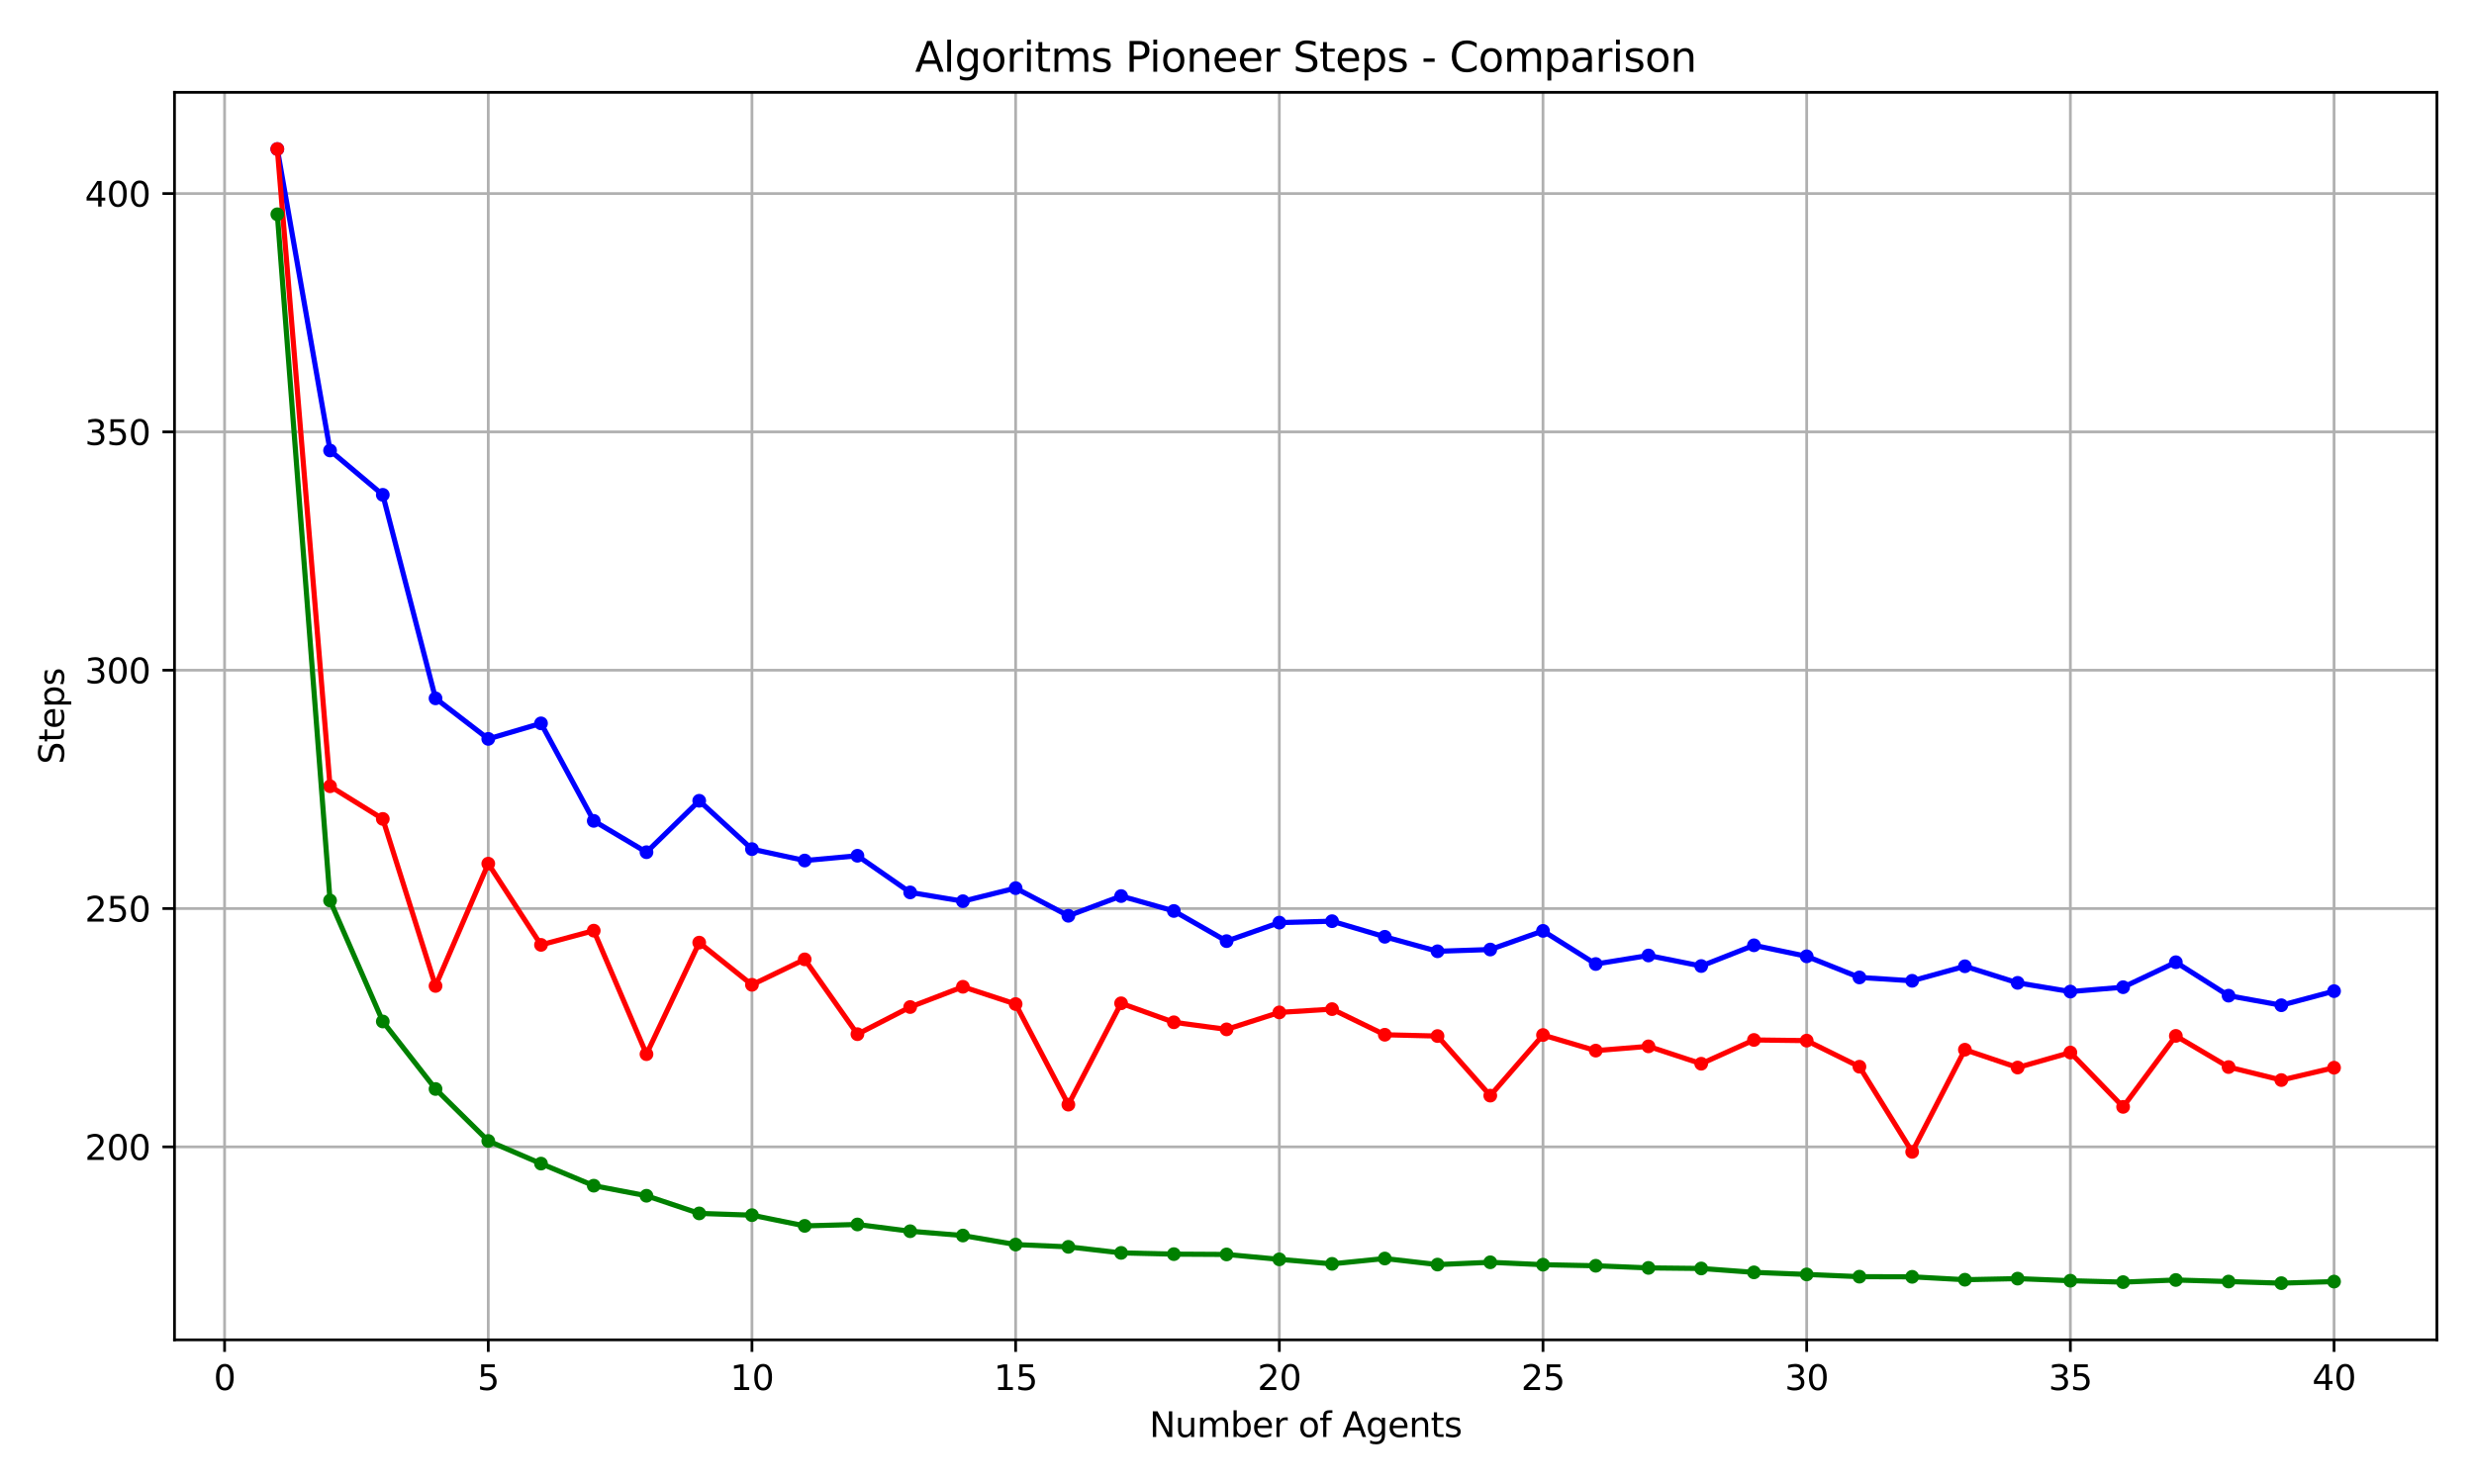 <?xml version="1.0" encoding="utf-8" standalone="no"?>
<!DOCTYPE svg PUBLIC "-//W3C//DTD SVG 1.1//EN"
  "http://www.w3.org/Graphics/SVG/1.1/DTD/svg11.dtd">
<svg xmlns:xlink="http://www.w3.org/1999/xlink" width="720pt" height="432pt" viewBox="0 0 720 432" xmlns="http://www.w3.org/2000/svg" version="1.1">
 <defs>
  <style type="text/css">*{stroke-linejoin: round; stroke-linecap: butt}</style>
 </defs>
 <g id="figure_1">
  <g id="patch_1">
   <path d="M 0 432 
L 720 432 
L 720 0 
L 0 0 
z
" style="fill: #ffffff"/>
  </g>
  <g id="axes_1">
   <g id="patch_2">
    <path d="M 50.78 390.04 
L 709.2 390.04 
L 709.2 26.88 
L 50.78 26.88 
z
" style="fill: #ffffff"/>
   </g>
   <g id="matplotlib.axis_1">
    <g id="xtick_1">
     <g id="line2d_1">
      <path d="M 65.36 390.04 
L 65.36 26.88 
" clip-path="url(#p3d5c92524e)" style="fill: none; stroke: #b0b0b0; stroke-width: 0.8; stroke-linecap: square"/>
     </g>
     <g id="line2d_2">
      <defs>
       <path id="md436b37acd" d="M 0 0 
L 0 3.5 
" style="stroke: #000000; stroke-width: 0.8"/>
      </defs>
      <g>
       <use xlink:href="#md436b37acd" x="65.36" y="390.04" style="stroke: #000000; stroke-width: 0.8"/>
      </g>
     </g>
     <g id="text_1">
      <!-- 0 -->
      <g transform="translate(62.179 404.638) scale(0.1 -0.1)">
       <defs>
        <path id="DejaVuSans-30" d="M 2034 4250 
Q 1547 4250 1301 3770 
Q 1056 3291 1056 2328 
Q 1056 1369 1301 889 
Q 1547 409 2034 409 
Q 2525 409 2770 889 
Q 3016 1369 3016 2328 
Q 3016 3291 2770 3770 
Q 2525 4250 2034 4250 
z
M 2034 4750 
Q 2819 4750 3233 4129 
Q 3647 3509 3647 2328 
Q 3647 1150 3233 529 
Q 2819 -91 2034 -91 
Q 1250 -91 836 529 
Q 422 1150 422 2328 
Q 422 3509 836 4129 
Q 1250 4750 2034 4750 
z
" transform="scale(0.016)"/>
       </defs>
       <use xlink:href="#DejaVuSans-30"/>
      </g>
     </g>
    </g>
    <g id="xtick_2">
     <g id="line2d_3">
      <path d="M 142.099 390.04 
L 142.099 26.88 
" clip-path="url(#p3d5c92524e)" style="fill: none; stroke: #b0b0b0; stroke-width: 0.8; stroke-linecap: square"/>
     </g>
     <g id="line2d_4">
      <g>
       <use xlink:href="#md436b37acd" x="142.099" y="390.04" style="stroke: #000000; stroke-width: 0.8"/>
      </g>
     </g>
     <g id="text_2">
      <!-- 5 -->
      <g transform="translate(138.918 404.638) scale(0.1 -0.1)">
       <defs>
        <path id="DejaVuSans-35" d="M 691 4666 
L 3169 4666 
L 3169 4134 
L 1269 4134 
L 1269 2991 
Q 1406 3038 1543 3061 
Q 1681 3084 1819 3084 
Q 2600 3084 3056 2656 
Q 3513 2228 3513 1497 
Q 3513 744 3044 326 
Q 2575 -91 1722 -91 
Q 1428 -91 1123 -41 
Q 819 9 494 109 
L 494 744 
Q 775 591 1075 516 
Q 1375 441 1709 441 
Q 2250 441 2565 725 
Q 2881 1009 2881 1497 
Q 2881 1984 2565 2268 
Q 2250 2553 1709 2553 
Q 1456 2553 1204 2497 
Q 953 2441 691 2322 
L 691 4666 
z
" transform="scale(0.016)"/>
       </defs>
       <use xlink:href="#DejaVuSans-35"/>
      </g>
     </g>
    </g>
    <g id="xtick_3">
     <g id="line2d_5">
      <path d="M 218.838 390.04 
L 218.838 26.88 
" clip-path="url(#p3d5c92524e)" style="fill: none; stroke: #b0b0b0; stroke-width: 0.8; stroke-linecap: square"/>
     </g>
     <g id="line2d_6">
      <g>
       <use xlink:href="#md436b37acd" x="218.838" y="390.04" style="stroke: #000000; stroke-width: 0.8"/>
      </g>
     </g>
     <g id="text_3">
      <!-- 10 -->
      <g transform="translate(212.476 404.638) scale(0.1 -0.1)">
       <defs>
        <path id="DejaVuSans-31" d="M 794 531 
L 1825 531 
L 1825 4091 
L 703 3866 
L 703 4441 
L 1819 4666 
L 2450 4666 
L 2450 531 
L 3481 531 
L 3481 0 
L 794 0 
L 794 531 
z
" transform="scale(0.016)"/>
       </defs>
       <use xlink:href="#DejaVuSans-31"/>
       <use xlink:href="#DejaVuSans-30" x="63.623"/>
      </g>
     </g>
    </g>
    <g id="xtick_4">
     <g id="line2d_7">
      <path d="M 295.577 390.04 
L 295.577 26.88 
" clip-path="url(#p3d5c92524e)" style="fill: none; stroke: #b0b0b0; stroke-width: 0.8; stroke-linecap: square"/>
     </g>
     <g id="line2d_8">
      <g>
       <use xlink:href="#md436b37acd" x="295.577" y="390.04" style="stroke: #000000; stroke-width: 0.8"/>
      </g>
     </g>
     <g id="text_4">
      <!-- 15 -->
      <g transform="translate(289.215 404.638) scale(0.1 -0.1)">
       <use xlink:href="#DejaVuSans-31"/>
       <use xlink:href="#DejaVuSans-35" x="63.623"/>
      </g>
     </g>
    </g>
    <g id="xtick_5">
     <g id="line2d_9">
      <path d="M 372.316 390.04 
L 372.316 26.88 
" clip-path="url(#p3d5c92524e)" style="fill: none; stroke: #b0b0b0; stroke-width: 0.8; stroke-linecap: square"/>
     </g>
     <g id="line2d_10">
      <g>
       <use xlink:href="#md436b37acd" x="372.316" y="390.04" style="stroke: #000000; stroke-width: 0.8"/>
      </g>
     </g>
     <g id="text_5">
      <!-- 20 -->
      <g transform="translate(365.954 404.638) scale(0.1 -0.1)">
       <defs>
        <path id="DejaVuSans-32" d="M 1228 531 
L 3431 531 
L 3431 0 
L 469 0 
L 469 531 
Q 828 903 1448 1529 
Q 2069 2156 2228 2338 
Q 2531 2678 2651 2914 
Q 2772 3150 2772 3378 
Q 2772 3750 2511 3984 
Q 2250 4219 1831 4219 
Q 1534 4219 1204 4116 
Q 875 4013 500 3803 
L 500 4441 
Q 881 4594 1212 4672 
Q 1544 4750 1819 4750 
Q 2544 4750 2975 4387 
Q 3406 4025 3406 3419 
Q 3406 3131 3298 2873 
Q 3191 2616 2906 2266 
Q 2828 2175 2409 1742 
Q 1991 1309 1228 531 
z
" transform="scale(0.016)"/>
       </defs>
       <use xlink:href="#DejaVuSans-32"/>
       <use xlink:href="#DejaVuSans-30" x="63.623"/>
      </g>
     </g>
    </g>
    <g id="xtick_6">
     <g id="line2d_11">
      <path d="M 449.055 390.04 
L 449.055 26.88 
" clip-path="url(#p3d5c92524e)" style="fill: none; stroke: #b0b0b0; stroke-width: 0.8; stroke-linecap: square"/>
     </g>
     <g id="line2d_12">
      <g>
       <use xlink:href="#md436b37acd" x="449.055" y="390.04" style="stroke: #000000; stroke-width: 0.8"/>
      </g>
     </g>
     <g id="text_6">
      <!-- 25 -->
      <g transform="translate(442.693 404.638) scale(0.1 -0.1)">
       <use xlink:href="#DejaVuSans-32"/>
       <use xlink:href="#DejaVuSans-35" x="63.623"/>
      </g>
     </g>
    </g>
    <g id="xtick_7">
     <g id="line2d_13">
      <path d="M 525.794 390.04 
L 525.794 26.88 
" clip-path="url(#p3d5c92524e)" style="fill: none; stroke: #b0b0b0; stroke-width: 0.8; stroke-linecap: square"/>
     </g>
     <g id="line2d_14">
      <g>
       <use xlink:href="#md436b37acd" x="525.794" y="390.04" style="stroke: #000000; stroke-width: 0.8"/>
      </g>
     </g>
     <g id="text_7">
      <!-- 30 -->
      <g transform="translate(519.431 404.638) scale(0.1 -0.1)">
       <defs>
        <path id="DejaVuSans-33" d="M 2597 2516 
Q 3050 2419 3304 2112 
Q 3559 1806 3559 1356 
Q 3559 666 3084 287 
Q 2609 -91 1734 -91 
Q 1441 -91 1130 -33 
Q 819 25 488 141 
L 488 750 
Q 750 597 1062 519 
Q 1375 441 1716 441 
Q 2309 441 2620 675 
Q 2931 909 2931 1356 
Q 2931 1769 2642 2001 
Q 2353 2234 1838 2234 
L 1294 2234 
L 1294 2753 
L 1863 2753 
Q 2328 2753 2575 2939 
Q 2822 3125 2822 3475 
Q 2822 3834 2567 4026 
Q 2313 4219 1838 4219 
Q 1578 4219 1281 4162 
Q 984 4106 628 3988 
L 628 4550 
Q 988 4650 1302 4700 
Q 1616 4750 1894 4750 
Q 2613 4750 3031 4423 
Q 3450 4097 3450 3541 
Q 3450 3153 3228 2886 
Q 3006 2619 2597 2516 
z
" transform="scale(0.016)"/>
       </defs>
       <use xlink:href="#DejaVuSans-33"/>
       <use xlink:href="#DejaVuSans-30" x="63.623"/>
      </g>
     </g>
    </g>
    <g id="xtick_8">
     <g id="line2d_15">
      <path d="M 602.533 390.04 
L 602.533 26.88 
" clip-path="url(#p3d5c92524e)" style="fill: none; stroke: #b0b0b0; stroke-width: 0.8; stroke-linecap: square"/>
     </g>
     <g id="line2d_16">
      <g>
       <use xlink:href="#md436b37acd" x="602.533" y="390.04" style="stroke: #000000; stroke-width: 0.8"/>
      </g>
     </g>
     <g id="text_8">
      <!-- 35 -->
      <g transform="translate(596.17 404.638) scale(0.1 -0.1)">
       <use xlink:href="#DejaVuSans-33"/>
       <use xlink:href="#DejaVuSans-35" x="63.623"/>
      </g>
     </g>
    </g>
    <g id="xtick_9">
     <g id="line2d_17">
      <path d="M 679.272 390.04 
L 679.272 26.88 
" clip-path="url(#p3d5c92524e)" style="fill: none; stroke: #b0b0b0; stroke-width: 0.8; stroke-linecap: square"/>
     </g>
     <g id="line2d_18">
      <g>
       <use xlink:href="#md436b37acd" x="679.272" y="390.04" style="stroke: #000000; stroke-width: 0.8"/>
      </g>
     </g>
     <g id="text_9">
      <!-- 40 -->
      <g transform="translate(672.909 404.638) scale(0.1 -0.1)">
       <defs>
        <path id="DejaVuSans-34" d="M 2419 4116 
L 825 1625 
L 2419 1625 
L 2419 4116 
z
M 2253 4666 
L 3047 4666 
L 3047 1625 
L 3713 1625 
L 3713 1100 
L 3047 1100 
L 3047 0 
L 2419 0 
L 2419 1100 
L 313 1100 
L 313 1709 
L 2253 4666 
z
" transform="scale(0.016)"/>
       </defs>
       <use xlink:href="#DejaVuSans-34"/>
       <use xlink:href="#DejaVuSans-30" x="63.623"/>
      </g>
     </g>
    </g>
    <g id="text_10">
     <!-- Number of Agents -->
     <g transform="translate(334.502 418.317) scale(0.1 -0.1)">
      <defs>
       <path id="DejaVuSans-4e" d="M 628 4666 
L 1478 4666 
L 3547 763 
L 3547 4666 
L 4159 4666 
L 4159 0 
L 3309 0 
L 1241 3903 
L 1241 0 
L 628 0 
L 628 4666 
z
" transform="scale(0.016)"/>
       <path id="DejaVuSans-75" d="M 544 1381 
L 544 3500 
L 1119 3500 
L 1119 1403 
Q 1119 906 1312 657 
Q 1506 409 1894 409 
Q 2359 409 2629 706 
Q 2900 1003 2900 1516 
L 2900 3500 
L 3475 3500 
L 3475 0 
L 2900 0 
L 2900 538 
Q 2691 219 2414 64 
Q 2138 -91 1772 -91 
Q 1169 -91 856 284 
Q 544 659 544 1381 
z
M 1991 3584 
L 1991 3584 
z
" transform="scale(0.016)"/>
       <path id="DejaVuSans-6d" d="M 3328 2828 
Q 3544 3216 3844 3400 
Q 4144 3584 4550 3584 
Q 5097 3584 5394 3201 
Q 5691 2819 5691 2113 
L 5691 0 
L 5113 0 
L 5113 2094 
Q 5113 2597 4934 2840 
Q 4756 3084 4391 3084 
Q 3944 3084 3684 2787 
Q 3425 2491 3425 1978 
L 3425 0 
L 2847 0 
L 2847 2094 
Q 2847 2600 2669 2842 
Q 2491 3084 2119 3084 
Q 1678 3084 1418 2786 
Q 1159 2488 1159 1978 
L 1159 0 
L 581 0 
L 581 3500 
L 1159 3500 
L 1159 2956 
Q 1356 3278 1631 3431 
Q 1906 3584 2284 3584 
Q 2666 3584 2933 3390 
Q 3200 3197 3328 2828 
z
" transform="scale(0.016)"/>
       <path id="DejaVuSans-62" d="M 3116 1747 
Q 3116 2381 2855 2742 
Q 2594 3103 2138 3103 
Q 1681 3103 1420 2742 
Q 1159 2381 1159 1747 
Q 1159 1113 1420 752 
Q 1681 391 2138 391 
Q 2594 391 2855 752 
Q 3116 1113 3116 1747 
z
M 1159 2969 
Q 1341 3281 1617 3432 
Q 1894 3584 2278 3584 
Q 2916 3584 3314 3078 
Q 3713 2572 3713 1747 
Q 3713 922 3314 415 
Q 2916 -91 2278 -91 
Q 1894 -91 1617 61 
Q 1341 213 1159 525 
L 1159 0 
L 581 0 
L 581 4863 
L 1159 4863 
L 1159 2969 
z
" transform="scale(0.016)"/>
       <path id="DejaVuSans-65" d="M 3597 1894 
L 3597 1613 
L 953 1613 
Q 991 1019 1311 708 
Q 1631 397 2203 397 
Q 2534 397 2845 478 
Q 3156 559 3463 722 
L 3463 178 
Q 3153 47 2828 -22 
Q 2503 -91 2169 -91 
Q 1331 -91 842 396 
Q 353 884 353 1716 
Q 353 2575 817 3079 
Q 1281 3584 2069 3584 
Q 2775 3584 3186 3129 
Q 3597 2675 3597 1894 
z
M 3022 2063 
Q 3016 2534 2758 2815 
Q 2500 3097 2075 3097 
Q 1594 3097 1305 2825 
Q 1016 2553 972 2059 
L 3022 2063 
z
" transform="scale(0.016)"/>
       <path id="DejaVuSans-72" d="M 2631 2963 
Q 2534 3019 2420 3045 
Q 2306 3072 2169 3072 
Q 1681 3072 1420 2755 
Q 1159 2438 1159 1844 
L 1159 0 
L 581 0 
L 581 3500 
L 1159 3500 
L 1159 2956 
Q 1341 3275 1631 3429 
Q 1922 3584 2338 3584 
Q 2397 3584 2469 3576 
Q 2541 3569 2628 3553 
L 2631 2963 
z
" transform="scale(0.016)"/>
       <path id="DejaVuSans-20" transform="scale(0.016)"/>
       <path id="DejaVuSans-6f" d="M 1959 3097 
Q 1497 3097 1228 2736 
Q 959 2375 959 1747 
Q 959 1119 1226 758 
Q 1494 397 1959 397 
Q 2419 397 2687 759 
Q 2956 1122 2956 1747 
Q 2956 2369 2687 2733 
Q 2419 3097 1959 3097 
z
M 1959 3584 
Q 2709 3584 3137 3096 
Q 3566 2609 3566 1747 
Q 3566 888 3137 398 
Q 2709 -91 1959 -91 
Q 1206 -91 779 398 
Q 353 888 353 1747 
Q 353 2609 779 3096 
Q 1206 3584 1959 3584 
z
" transform="scale(0.016)"/>
       <path id="DejaVuSans-66" d="M 2375 4863 
L 2375 4384 
L 1825 4384 
Q 1516 4384 1395 4259 
Q 1275 4134 1275 3809 
L 1275 3500 
L 2222 3500 
L 2222 3053 
L 1275 3053 
L 1275 0 
L 697 0 
L 697 3053 
L 147 3053 
L 147 3500 
L 697 3500 
L 697 3744 
Q 697 4328 969 4595 
Q 1241 4863 1831 4863 
L 2375 4863 
z
" transform="scale(0.016)"/>
       <path id="DejaVuSans-41" d="M 2188 4044 
L 1331 1722 
L 3047 1722 
L 2188 4044 
z
M 1831 4666 
L 2547 4666 
L 4325 0 
L 3669 0 
L 3244 1197 
L 1141 1197 
L 716 0 
L 50 0 
L 1831 4666 
z
" transform="scale(0.016)"/>
       <path id="DejaVuSans-67" d="M 2906 1791 
Q 2906 2416 2648 2759 
Q 2391 3103 1925 3103 
Q 1463 3103 1205 2759 
Q 947 2416 947 1791 
Q 947 1169 1205 825 
Q 1463 481 1925 481 
Q 2391 481 2648 825 
Q 2906 1169 2906 1791 
z
M 3481 434 
Q 3481 -459 3084 -895 
Q 2688 -1331 1869 -1331 
Q 1566 -1331 1297 -1286 
Q 1028 -1241 775 -1147 
L 775 -588 
Q 1028 -725 1275 -790 
Q 1522 -856 1778 -856 
Q 2344 -856 2625 -561 
Q 2906 -266 2906 331 
L 2906 616 
Q 2728 306 2450 153 
Q 2172 0 1784 0 
Q 1141 0 747 490 
Q 353 981 353 1791 
Q 353 2603 747 3093 
Q 1141 3584 1784 3584 
Q 2172 3584 2450 3431 
Q 2728 3278 2906 2969 
L 2906 3500 
L 3481 3500 
L 3481 434 
z
" transform="scale(0.016)"/>
       <path id="DejaVuSans-6e" d="M 3513 2113 
L 3513 0 
L 2938 0 
L 2938 2094 
Q 2938 2591 2744 2837 
Q 2550 3084 2163 3084 
Q 1697 3084 1428 2787 
Q 1159 2491 1159 1978 
L 1159 0 
L 581 0 
L 581 3500 
L 1159 3500 
L 1159 2956 
Q 1366 3272 1645 3428 
Q 1925 3584 2291 3584 
Q 2894 3584 3203 3211 
Q 3513 2838 3513 2113 
z
" transform="scale(0.016)"/>
       <path id="DejaVuSans-74" d="M 1172 4494 
L 1172 3500 
L 2356 3500 
L 2356 3053 
L 1172 3053 
L 1172 1153 
Q 1172 725 1289 603 
Q 1406 481 1766 481 
L 2356 481 
L 2356 0 
L 1766 0 
Q 1100 0 847 248 
Q 594 497 594 1153 
L 594 3053 
L 172 3053 
L 172 3500 
L 594 3500 
L 594 4494 
L 1172 4494 
z
" transform="scale(0.016)"/>
       <path id="DejaVuSans-73" d="M 2834 3397 
L 2834 2853 
Q 2591 2978 2328 3040 
Q 2066 3103 1784 3103 
Q 1356 3103 1142 2972 
Q 928 2841 928 2578 
Q 928 2378 1081 2264 
Q 1234 2150 1697 2047 
L 1894 2003 
Q 2506 1872 2764 1633 
Q 3022 1394 3022 966 
Q 3022 478 2636 193 
Q 2250 -91 1575 -91 
Q 1294 -91 989 -36 
Q 684 19 347 128 
L 347 722 
Q 666 556 975 473 
Q 1284 391 1588 391 
Q 1994 391 2212 530 
Q 2431 669 2431 922 
Q 2431 1156 2273 1281 
Q 2116 1406 1581 1522 
L 1381 1569 
Q 847 1681 609 1914 
Q 372 2147 372 2553 
Q 372 3047 722 3315 
Q 1072 3584 1716 3584 
Q 2034 3584 2315 3537 
Q 2597 3491 2834 3397 
z
" transform="scale(0.016)"/>
      </defs>
      <use xlink:href="#DejaVuSans-4e"/>
      <use xlink:href="#DejaVuSans-75" x="74.805"/>
      <use xlink:href="#DejaVuSans-6d" x="138.184"/>
      <use xlink:href="#DejaVuSans-62" x="235.596"/>
      <use xlink:href="#DejaVuSans-65" x="299.072"/>
      <use xlink:href="#DejaVuSans-72" x="360.596"/>
      <use xlink:href="#DejaVuSans-20" x="401.709"/>
      <use xlink:href="#DejaVuSans-6f" x="433.496"/>
      <use xlink:href="#DejaVuSans-66" x="494.678"/>
      <use xlink:href="#DejaVuSans-20" x="529.883"/>
      <use xlink:href="#DejaVuSans-41" x="561.67"/>
      <use xlink:href="#DejaVuSans-67" x="630.078"/>
      <use xlink:href="#DejaVuSans-65" x="693.555"/>
      <use xlink:href="#DejaVuSans-6e" x="755.078"/>
      <use xlink:href="#DejaVuSans-74" x="818.457"/>
      <use xlink:href="#DejaVuSans-73" x="857.666"/>
     </g>
    </g>
   </g>
   <g id="matplotlib.axis_2">
    <g id="ytick_1">
     <g id="line2d_19">
      <path d="M 50.78 333.859 
L 709.2 333.859 
" clip-path="url(#p3d5c92524e)" style="fill: none; stroke: #b0b0b0; stroke-width: 0.8; stroke-linecap: square"/>
     </g>
     <g id="line2d_20">
      <defs>
       <path id="m66338e23a0" d="M 0 0 
L -3.5 0 
" style="stroke: #000000; stroke-width: 0.8"/>
      </defs>
      <g>
       <use xlink:href="#m66338e23a0" x="50.78" y="333.859" style="stroke: #000000; stroke-width: 0.8"/>
      </g>
     </g>
     <g id="text_11">
      <!-- 200 -->
      <g transform="translate(24.692 337.658) scale(0.1 -0.1)">
       <use xlink:href="#DejaVuSans-32"/>
       <use xlink:href="#DejaVuSans-30" x="63.623"/>
       <use xlink:href="#DejaVuSans-30" x="127.246"/>
      </g>
     </g>
    </g>
    <g id="ytick_2">
     <g id="line2d_21">
      <path d="M 50.78 264.48 
L 709.2 264.48 
" clip-path="url(#p3d5c92524e)" style="fill: none; stroke: #b0b0b0; stroke-width: 0.8; stroke-linecap: square"/>
     </g>
     <g id="line2d_22">
      <g>
       <use xlink:href="#m66338e23a0" x="50.78" y="264.48" style="stroke: #000000; stroke-width: 0.8"/>
      </g>
     </g>
     <g id="text_12">
      <!-- 250 -->
      <g transform="translate(24.692 268.279) scale(0.1 -0.1)">
       <use xlink:href="#DejaVuSans-32"/>
       <use xlink:href="#DejaVuSans-35" x="63.623"/>
       <use xlink:href="#DejaVuSans-30" x="127.246"/>
      </g>
     </g>
    </g>
    <g id="ytick_3">
     <g id="line2d_23">
      <path d="M 50.78 195.1 
L 709.2 195.1 
" clip-path="url(#p3d5c92524e)" style="fill: none; stroke: #b0b0b0; stroke-width: 0.8; stroke-linecap: square"/>
     </g>
     <g id="line2d_24">
      <g>
       <use xlink:href="#m66338e23a0" x="50.78" y="195.1" style="stroke: #000000; stroke-width: 0.8"/>
      </g>
     </g>
     <g id="text_13">
      <!-- 300 -->
      <g transform="translate(24.692 198.9) scale(0.1 -0.1)">
       <use xlink:href="#DejaVuSans-33"/>
       <use xlink:href="#DejaVuSans-30" x="63.623"/>
       <use xlink:href="#DejaVuSans-30" x="127.246"/>
      </g>
     </g>
    </g>
    <g id="ytick_4">
     <g id="line2d_25">
      <path d="M 50.78 125.721 
L 709.2 125.721 
" clip-path="url(#p3d5c92524e)" style="fill: none; stroke: #b0b0b0; stroke-width: 0.8; stroke-linecap: square"/>
     </g>
     <g id="line2d_26">
      <g>
       <use xlink:href="#m66338e23a0" x="50.78" y="125.721" style="stroke: #000000; stroke-width: 0.8"/>
      </g>
     </g>
     <g id="text_14">
      <!-- 350 -->
      <g transform="translate(24.692 129.52) scale(0.1 -0.1)">
       <use xlink:href="#DejaVuSans-33"/>
       <use xlink:href="#DejaVuSans-35" x="63.623"/>
       <use xlink:href="#DejaVuSans-30" x="127.246"/>
      </g>
     </g>
    </g>
    <g id="ytick_5">
     <g id="line2d_27">
      <path d="M 50.78 56.342 
L 709.2 56.342 
" clip-path="url(#p3d5c92524e)" style="fill: none; stroke: #b0b0b0; stroke-width: 0.8; stroke-linecap: square"/>
     </g>
     <g id="line2d_28">
      <g>
       <use xlink:href="#m66338e23a0" x="50.78" y="56.342" style="stroke: #000000; stroke-width: 0.8"/>
      </g>
     </g>
     <g id="text_15">
      <!-- 400 -->
      <g transform="translate(24.692 60.141) scale(0.1 -0.1)">
       <use xlink:href="#DejaVuSans-34"/>
       <use xlink:href="#DejaVuSans-30" x="63.623"/>
       <use xlink:href="#DejaVuSans-30" x="127.246"/>
      </g>
     </g>
    </g>
    <g id="text_16">
     <!-- Steps -->
     <g transform="translate(18.613 222.45) rotate(-90) scale(0.1 -0.1)">
      <defs>
       <path id="DejaVuSans-53" d="M 3425 4513 
L 3425 3897 
Q 3066 4069 2747 4153 
Q 2428 4238 2131 4238 
Q 1616 4238 1336 4038 
Q 1056 3838 1056 3469 
Q 1056 3159 1242 3001 
Q 1428 2844 1947 2747 
L 2328 2669 
Q 3034 2534 3370 2195 
Q 3706 1856 3706 1288 
Q 3706 609 3251 259 
Q 2797 -91 1919 -91 
Q 1588 -91 1214 -16 
Q 841 59 441 206 
L 441 856 
Q 825 641 1194 531 
Q 1563 422 1919 422 
Q 2459 422 2753 634 
Q 3047 847 3047 1241 
Q 3047 1584 2836 1778 
Q 2625 1972 2144 2069 
L 1759 2144 
Q 1053 2284 737 2584 
Q 422 2884 422 3419 
Q 422 4038 858 4394 
Q 1294 4750 2059 4750 
Q 2388 4750 2728 4690 
Q 3069 4631 3425 4513 
z
" transform="scale(0.016)"/>
       <path id="DejaVuSans-70" d="M 1159 525 
L 1159 -1331 
L 581 -1331 
L 581 3500 
L 1159 3500 
L 1159 2969 
Q 1341 3281 1617 3432 
Q 1894 3584 2278 3584 
Q 2916 3584 3314 3078 
Q 3713 2572 3713 1747 
Q 3713 922 3314 415 
Q 2916 -91 2278 -91 
Q 1894 -91 1617 61 
Q 1341 213 1159 525 
z
M 3116 1747 
Q 3116 2381 2855 2742 
Q 2594 3103 2138 3103 
Q 1681 3103 1420 2742 
Q 1159 2381 1159 1747 
Q 1159 1113 1420 752 
Q 1681 391 2138 391 
Q 2594 391 2855 752 
Q 3116 1113 3116 1747 
z
" transform="scale(0.016)"/>
      </defs>
      <use xlink:href="#DejaVuSans-53"/>
      <use xlink:href="#DejaVuSans-74" x="63.477"/>
      <use xlink:href="#DejaVuSans-65" x="102.686"/>
      <use xlink:href="#DejaVuSans-70" x="164.209"/>
      <use xlink:href="#DejaVuSans-73" x="227.686"/>
     </g>
    </g>
   </g>
   <g id="line2d_29">
    <path d="M 80.708 43.387 
L 96.056 131.138 
L 111.404 144.048 
L 126.752 203.293 
L 142.099 215.093 
L 157.447 210.575 
L 172.795 238.959 
L 188.143 248.084 
L 203.49 233.109 
L 218.838 247.185 
L 234.186 250.504 
L 249.534 249.116 
L 264.882 259.784 
L 280.229 262.348 
L 295.577 258.541 
L 310.925 266.589 
L 326.273 260.85 
L 341.621 265.19 
L 356.968 273.971 
L 372.316 268.576 
L 387.664 268.165 
L 403.012 272.705 
L 418.359 276.923 
L 433.707 276.413 
L 449.055 270.985 
L 464.403 280.631 
L 479.751 278.145 
L 495.098 281.219 
L 510.446 275.181 
L 525.794 278.389 
L 541.142 284.539 
L 556.49 285.515 
L 571.837 281.286 
L 587.185 286.115 
L 602.533 288.657 
L 617.881 287.38 
L 633.228 280.109 
L 648.576 289.845 
L 663.924 292.631 
L 679.272 288.524 
" clip-path="url(#p3d5c92524e)" style="fill: none; stroke: #0000ff; stroke-width: 1.5; stroke-linecap: square"/>
    <defs>
     <path id="m0e3087144a" d="M 0 1.5 
C 0.398 1.5 0.779 1.342 1.061 1.061 
C 1.342 0.779 1.5 0.398 1.5 0 
C 1.5 -0.398 1.342 -0.779 1.061 -1.061 
C 0.779 -1.342 0.398 -1.5 0 -1.5 
C -0.398 -1.5 -0.779 -1.342 -1.061 -1.061 
C -1.342 -0.779 -1.5 -0.398 -1.5 0 
C -1.5 0.398 -1.342 0.779 -1.061 1.061 
C -0.779 1.342 -0.398 1.5 0 1.5 
z
" style="stroke: #0000ff"/>
    </defs>
    <g clip-path="url(#p3d5c92524e)">
     <use xlink:href="#m0e3087144a" x="80.708" y="43.387" style="fill: #0000ff; stroke: #0000ff"/>
     <use xlink:href="#m0e3087144a" x="96.056" y="131.138" style="fill: #0000ff; stroke: #0000ff"/>
     <use xlink:href="#m0e3087144a" x="111.404" y="144.048" style="fill: #0000ff; stroke: #0000ff"/>
     <use xlink:href="#m0e3087144a" x="126.752" y="203.293" style="fill: #0000ff; stroke: #0000ff"/>
     <use xlink:href="#m0e3087144a" x="142.099" y="215.093" style="fill: #0000ff; stroke: #0000ff"/>
     <use xlink:href="#m0e3087144a" x="157.447" y="210.575" style="fill: #0000ff; stroke: #0000ff"/>
     <use xlink:href="#m0e3087144a" x="172.795" y="238.959" style="fill: #0000ff; stroke: #0000ff"/>
     <use xlink:href="#m0e3087144a" x="188.143" y="248.084" style="fill: #0000ff; stroke: #0000ff"/>
     <use xlink:href="#m0e3087144a" x="203.49" y="233.109" style="fill: #0000ff; stroke: #0000ff"/>
     <use xlink:href="#m0e3087144a" x="218.838" y="247.185" style="fill: #0000ff; stroke: #0000ff"/>
     <use xlink:href="#m0e3087144a" x="234.186" y="250.504" style="fill: #0000ff; stroke: #0000ff"/>
     <use xlink:href="#m0e3087144a" x="249.534" y="249.116" style="fill: #0000ff; stroke: #0000ff"/>
     <use xlink:href="#m0e3087144a" x="264.882" y="259.784" style="fill: #0000ff; stroke: #0000ff"/>
     <use xlink:href="#m0e3087144a" x="280.229" y="262.348" style="fill: #0000ff; stroke: #0000ff"/>
     <use xlink:href="#m0e3087144a" x="295.577" y="258.541" style="fill: #0000ff; stroke: #0000ff"/>
     <use xlink:href="#m0e3087144a" x="310.925" y="266.589" style="fill: #0000ff; stroke: #0000ff"/>
     <use xlink:href="#m0e3087144a" x="326.273" y="260.85" style="fill: #0000ff; stroke: #0000ff"/>
     <use xlink:href="#m0e3087144a" x="341.621" y="265.19" style="fill: #0000ff; stroke: #0000ff"/>
     <use xlink:href="#m0e3087144a" x="356.968" y="273.971" style="fill: #0000ff; stroke: #0000ff"/>
     <use xlink:href="#m0e3087144a" x="372.316" y="268.576" style="fill: #0000ff; stroke: #0000ff"/>
     <use xlink:href="#m0e3087144a" x="387.664" y="268.165" style="fill: #0000ff; stroke: #0000ff"/>
     <use xlink:href="#m0e3087144a" x="403.012" y="272.705" style="fill: #0000ff; stroke: #0000ff"/>
     <use xlink:href="#m0e3087144a" x="418.359" y="276.923" style="fill: #0000ff; stroke: #0000ff"/>
     <use xlink:href="#m0e3087144a" x="433.707" y="276.413" style="fill: #0000ff; stroke: #0000ff"/>
     <use xlink:href="#m0e3087144a" x="449.055" y="270.985" style="fill: #0000ff; stroke: #0000ff"/>
     <use xlink:href="#m0e3087144a" x="464.403" y="280.631" style="fill: #0000ff; stroke: #0000ff"/>
     <use xlink:href="#m0e3087144a" x="479.751" y="278.145" style="fill: #0000ff; stroke: #0000ff"/>
     <use xlink:href="#m0e3087144a" x="495.098" y="281.219" style="fill: #0000ff; stroke: #0000ff"/>
     <use xlink:href="#m0e3087144a" x="510.446" y="275.181" style="fill: #0000ff; stroke: #0000ff"/>
     <use xlink:href="#m0e3087144a" x="525.794" y="278.389" style="fill: #0000ff; stroke: #0000ff"/>
     <use xlink:href="#m0e3087144a" x="541.142" y="284.539" style="fill: #0000ff; stroke: #0000ff"/>
     <use xlink:href="#m0e3087144a" x="556.49" y="285.515" style="fill: #0000ff; stroke: #0000ff"/>
     <use xlink:href="#m0e3087144a" x="571.837" y="281.286" style="fill: #0000ff; stroke: #0000ff"/>
     <use xlink:href="#m0e3087144a" x="587.185" y="286.115" style="fill: #0000ff; stroke: #0000ff"/>
     <use xlink:href="#m0e3087144a" x="602.533" y="288.657" style="fill: #0000ff; stroke: #0000ff"/>
     <use xlink:href="#m0e3087144a" x="617.881" y="287.38" style="fill: #0000ff; stroke: #0000ff"/>
     <use xlink:href="#m0e3087144a" x="633.228" y="280.109" style="fill: #0000ff; stroke: #0000ff"/>
     <use xlink:href="#m0e3087144a" x="648.576" y="289.845" style="fill: #0000ff; stroke: #0000ff"/>
     <use xlink:href="#m0e3087144a" x="663.924" y="292.631" style="fill: #0000ff; stroke: #0000ff"/>
     <use xlink:href="#m0e3087144a" x="679.272" y="288.524" style="fill: #0000ff; stroke: #0000ff"/>
    </g>
   </g>
   <g id="line2d_30">
    <path d="M 80.708 43.387 
L 96.056 228.88 
L 111.404 238.393 
L 126.752 287.014 
L 142.099 251.414 
L 157.447 275.059 
L 172.795 270.918 
L 188.143 306.873 
L 203.49 274.404 
L 218.838 286.681 
L 234.186 279.277 
L 249.534 301.056 
L 264.882 293.153 
L 280.229 287.258 
L 295.577 292.287 
L 310.925 321.57 
L 326.273 292.065 
L 341.621 297.593 
L 356.968 299.658 
L 372.316 294.718 
L 387.664 293.763 
L 403.012 301.223 
L 418.359 301.6 
L 433.707 318.94 
L 449.055 301.301 
L 464.403 305.841 
L 479.751 304.597 
L 495.098 309.659 
L 510.446 302.733 
L 525.794 302.932 
L 541.142 310.525 
L 556.49 335.313 
L 571.837 305.574 
L 587.185 310.769 
L 602.533 306.396 
L 617.881 322.214 
L 633.228 301.556 
L 648.576 310.625 
L 663.924 314.41 
L 679.272 310.814 
" clip-path="url(#p3d5c92524e)" style="fill: none; stroke: #ff0000; stroke-width: 1.5; stroke-linecap: square"/>
    <defs>
     <path id="m9fff5edf04" d="M 0 1.5 
C 0.398 1.5 0.779 1.342 1.061 1.061 
C 1.342 0.779 1.5 0.398 1.5 0 
C 1.5 -0.398 1.342 -0.779 1.061 -1.061 
C 0.779 -1.342 0.398 -1.5 0 -1.5 
C -0.398 -1.5 -0.779 -1.342 -1.061 -1.061 
C -1.342 -0.779 -1.5 -0.398 -1.5 0 
C -1.5 0.398 -1.342 0.779 -1.061 1.061 
C -0.779 1.342 -0.398 1.5 0 1.5 
z
" style="stroke: #ff0000"/>
    </defs>
    <g clip-path="url(#p3d5c92524e)">
     <use xlink:href="#m9fff5edf04" x="80.708" y="43.387" style="fill: #ff0000; stroke: #ff0000"/>
     <use xlink:href="#m9fff5edf04" x="96.056" y="228.88" style="fill: #ff0000; stroke: #ff0000"/>
     <use xlink:href="#m9fff5edf04" x="111.404" y="238.393" style="fill: #ff0000; stroke: #ff0000"/>
     <use xlink:href="#m9fff5edf04" x="126.752" y="287.014" style="fill: #ff0000; stroke: #ff0000"/>
     <use xlink:href="#m9fff5edf04" x="142.099" y="251.414" style="fill: #ff0000; stroke: #ff0000"/>
     <use xlink:href="#m9fff5edf04" x="157.447" y="275.059" style="fill: #ff0000; stroke: #ff0000"/>
     <use xlink:href="#m9fff5edf04" x="172.795" y="270.918" style="fill: #ff0000; stroke: #ff0000"/>
     <use xlink:href="#m9fff5edf04" x="188.143" y="306.873" style="fill: #ff0000; stroke: #ff0000"/>
     <use xlink:href="#m9fff5edf04" x="203.49" y="274.404" style="fill: #ff0000; stroke: #ff0000"/>
     <use xlink:href="#m9fff5edf04" x="218.838" y="286.681" style="fill: #ff0000; stroke: #ff0000"/>
     <use xlink:href="#m9fff5edf04" x="234.186" y="279.277" style="fill: #ff0000; stroke: #ff0000"/>
     <use xlink:href="#m9fff5edf04" x="249.534" y="301.056" style="fill: #ff0000; stroke: #ff0000"/>
     <use xlink:href="#m9fff5edf04" x="264.882" y="293.153" style="fill: #ff0000; stroke: #ff0000"/>
     <use xlink:href="#m9fff5edf04" x="280.229" y="287.258" style="fill: #ff0000; stroke: #ff0000"/>
     <use xlink:href="#m9fff5edf04" x="295.577" y="292.287" style="fill: #ff0000; stroke: #ff0000"/>
     <use xlink:href="#m9fff5edf04" x="310.925" y="321.57" style="fill: #ff0000; stroke: #ff0000"/>
     <use xlink:href="#m9fff5edf04" x="326.273" y="292.065" style="fill: #ff0000; stroke: #ff0000"/>
     <use xlink:href="#m9fff5edf04" x="341.621" y="297.593" style="fill: #ff0000; stroke: #ff0000"/>
     <use xlink:href="#m9fff5edf04" x="356.968" y="299.658" style="fill: #ff0000; stroke: #ff0000"/>
     <use xlink:href="#m9fff5edf04" x="372.316" y="294.718" style="fill: #ff0000; stroke: #ff0000"/>
     <use xlink:href="#m9fff5edf04" x="387.664" y="293.763" style="fill: #ff0000; stroke: #ff0000"/>
     <use xlink:href="#m9fff5edf04" x="403.012" y="301.223" style="fill: #ff0000; stroke: #ff0000"/>
     <use xlink:href="#m9fff5edf04" x="418.359" y="301.6" style="fill: #ff0000; stroke: #ff0000"/>
     <use xlink:href="#m9fff5edf04" x="433.707" y="318.94" style="fill: #ff0000; stroke: #ff0000"/>
     <use xlink:href="#m9fff5edf04" x="449.055" y="301.301" style="fill: #ff0000; stroke: #ff0000"/>
     <use xlink:href="#m9fff5edf04" x="464.403" y="305.841" style="fill: #ff0000; stroke: #ff0000"/>
     <use xlink:href="#m9fff5edf04" x="479.751" y="304.597" style="fill: #ff0000; stroke: #ff0000"/>
     <use xlink:href="#m9fff5edf04" x="495.098" y="309.659" style="fill: #ff0000; stroke: #ff0000"/>
     <use xlink:href="#m9fff5edf04" x="510.446" y="302.733" style="fill: #ff0000; stroke: #ff0000"/>
     <use xlink:href="#m9fff5edf04" x="525.794" y="302.932" style="fill: #ff0000; stroke: #ff0000"/>
     <use xlink:href="#m9fff5edf04" x="541.142" y="310.525" style="fill: #ff0000; stroke: #ff0000"/>
     <use xlink:href="#m9fff5edf04" x="556.49" y="335.313" style="fill: #ff0000; stroke: #ff0000"/>
     <use xlink:href="#m9fff5edf04" x="571.837" y="305.574" style="fill: #ff0000; stroke: #ff0000"/>
     <use xlink:href="#m9fff5edf04" x="587.185" y="310.769" style="fill: #ff0000; stroke: #ff0000"/>
     <use xlink:href="#m9fff5edf04" x="602.533" y="306.396" style="fill: #ff0000; stroke: #ff0000"/>
     <use xlink:href="#m9fff5edf04" x="617.881" y="322.214" style="fill: #ff0000; stroke: #ff0000"/>
     <use xlink:href="#m9fff5edf04" x="633.228" y="301.556" style="fill: #ff0000; stroke: #ff0000"/>
     <use xlink:href="#m9fff5edf04" x="648.576" y="310.625" style="fill: #ff0000; stroke: #ff0000"/>
     <use xlink:href="#m9fff5edf04" x="663.924" y="314.41" style="fill: #ff0000; stroke: #ff0000"/>
     <use xlink:href="#m9fff5edf04" x="679.272" y="310.814" style="fill: #ff0000; stroke: #ff0000"/>
    </g>
   </g>
   <g id="line2d_31">
    <path d="M 80.708 62.381 
L 96.056 262.148 
L 111.404 297.36 
L 126.752 317.008 
L 142.099 332.138 
L 157.447 338.732 
L 172.795 345.159 
L 188.143 348.09 
L 203.49 353.23 
L 218.838 353.74 
L 234.186 356.859 
L 249.534 356.449 
L 264.882 358.414 
L 280.229 359.668 
L 295.577 362.299 
L 310.925 362.965 
L 326.273 364.719 
L 341.621 365.085 
L 356.968 365.174 
L 372.316 366.606 
L 387.664 367.916 
L 403.012 366.362 
L 418.359 368.127 
L 433.707 367.461 
L 449.055 368.16 
L 464.403 368.471 
L 479.751 369.092 
L 495.098 369.259 
L 510.446 370.391 
L 525.794 370.991 
L 541.142 371.646 
L 556.49 371.69 
L 571.837 372.534 
L 587.185 372.212 
L 602.533 372.822 
L 617.881 373.233 
L 633.228 372.611 
L 648.576 373.066 
L 663.924 373.533 
L 679.272 373.078 
" clip-path="url(#p3d5c92524e)" style="fill: none; stroke: #008000; stroke-width: 1.5; stroke-linecap: square"/>
    <defs>
     <path id="md6ca622236" d="M 0 1.5 
C 0.398 1.5 0.779 1.342 1.061 1.061 
C 1.342 0.779 1.5 0.398 1.5 0 
C 1.5 -0.398 1.342 -0.779 1.061 -1.061 
C 0.779 -1.342 0.398 -1.5 0 -1.5 
C -0.398 -1.5 -0.779 -1.342 -1.061 -1.061 
C -1.342 -0.779 -1.5 -0.398 -1.5 0 
C -1.5 0.398 -1.342 0.779 -1.061 1.061 
C -0.779 1.342 -0.398 1.5 0 1.5 
z
" style="stroke: #008000"/>
    </defs>
    <g clip-path="url(#p3d5c92524e)">
     <use xlink:href="#md6ca622236" x="80.708" y="62.381" style="fill: #008000; stroke: #008000"/>
     <use xlink:href="#md6ca622236" x="96.056" y="262.148" style="fill: #008000; stroke: #008000"/>
     <use xlink:href="#md6ca622236" x="111.404" y="297.36" style="fill: #008000; stroke: #008000"/>
     <use xlink:href="#md6ca622236" x="126.752" y="317.008" style="fill: #008000; stroke: #008000"/>
     <use xlink:href="#md6ca622236" x="142.099" y="332.138" style="fill: #008000; stroke: #008000"/>
     <use xlink:href="#md6ca622236" x="157.447" y="338.732" style="fill: #008000; stroke: #008000"/>
     <use xlink:href="#md6ca622236" x="172.795" y="345.159" style="fill: #008000; stroke: #008000"/>
     <use xlink:href="#md6ca622236" x="188.143" y="348.09" style="fill: #008000; stroke: #008000"/>
     <use xlink:href="#md6ca622236" x="203.49" y="353.23" style="fill: #008000; stroke: #008000"/>
     <use xlink:href="#md6ca622236" x="218.838" y="353.74" style="fill: #008000; stroke: #008000"/>
     <use xlink:href="#md6ca622236" x="234.186" y="356.859" style="fill: #008000; stroke: #008000"/>
     <use xlink:href="#md6ca622236" x="249.534" y="356.449" style="fill: #008000; stroke: #008000"/>
     <use xlink:href="#md6ca622236" x="264.882" y="358.414" style="fill: #008000; stroke: #008000"/>
     <use xlink:href="#md6ca622236" x="280.229" y="359.668" style="fill: #008000; stroke: #008000"/>
     <use xlink:href="#md6ca622236" x="295.577" y="362.299" style="fill: #008000; stroke: #008000"/>
     <use xlink:href="#md6ca622236" x="310.925" y="362.965" style="fill: #008000; stroke: #008000"/>
     <use xlink:href="#md6ca622236" x="326.273" y="364.719" style="fill: #008000; stroke: #008000"/>
     <use xlink:href="#md6ca622236" x="341.621" y="365.085" style="fill: #008000; stroke: #008000"/>
     <use xlink:href="#md6ca622236" x="356.968" y="365.174" style="fill: #008000; stroke: #008000"/>
     <use xlink:href="#md6ca622236" x="372.316" y="366.606" style="fill: #008000; stroke: #008000"/>
     <use xlink:href="#md6ca622236" x="387.664" y="367.916" style="fill: #008000; stroke: #008000"/>
     <use xlink:href="#md6ca622236" x="403.012" y="366.362" style="fill: #008000; stroke: #008000"/>
     <use xlink:href="#md6ca622236" x="418.359" y="368.127" style="fill: #008000; stroke: #008000"/>
     <use xlink:href="#md6ca622236" x="433.707" y="367.461" style="fill: #008000; stroke: #008000"/>
     <use xlink:href="#md6ca622236" x="449.055" y="368.16" style="fill: #008000; stroke: #008000"/>
     <use xlink:href="#md6ca622236" x="464.403" y="368.471" style="fill: #008000; stroke: #008000"/>
     <use xlink:href="#md6ca622236" x="479.751" y="369.092" style="fill: #008000; stroke: #008000"/>
     <use xlink:href="#md6ca622236" x="495.098" y="369.259" style="fill: #008000; stroke: #008000"/>
     <use xlink:href="#md6ca622236" x="510.446" y="370.391" style="fill: #008000; stroke: #008000"/>
     <use xlink:href="#md6ca622236" x="525.794" y="370.991" style="fill: #008000; stroke: #008000"/>
     <use xlink:href="#md6ca622236" x="541.142" y="371.646" style="fill: #008000; stroke: #008000"/>
     <use xlink:href="#md6ca622236" x="556.49" y="371.69" style="fill: #008000; stroke: #008000"/>
     <use xlink:href="#md6ca622236" x="571.837" y="372.534" style="fill: #008000; stroke: #008000"/>
     <use xlink:href="#md6ca622236" x="587.185" y="372.212" style="fill: #008000; stroke: #008000"/>
     <use xlink:href="#md6ca622236" x="602.533" y="372.822" style="fill: #008000; stroke: #008000"/>
     <use xlink:href="#md6ca622236" x="617.881" y="373.233" style="fill: #008000; stroke: #008000"/>
     <use xlink:href="#md6ca622236" x="633.228" y="372.611" style="fill: #008000; stroke: #008000"/>
     <use xlink:href="#md6ca622236" x="648.576" y="373.066" style="fill: #008000; stroke: #008000"/>
     <use xlink:href="#md6ca622236" x="663.924" y="373.533" style="fill: #008000; stroke: #008000"/>
     <use xlink:href="#md6ca622236" x="679.272" y="373.078" style="fill: #008000; stroke: #008000"/>
    </g>
   </g>
   <g id="patch_3">
    <path d="M 50.78 390.04 
L 50.78 26.88 
" style="fill: none; stroke: #000000; stroke-width: 0.8; stroke-linejoin: miter; stroke-linecap: square"/>
   </g>
   <g id="patch_4">
    <path d="M 709.2 390.04 
L 709.2 26.88 
" style="fill: none; stroke: #000000; stroke-width: 0.8; stroke-linejoin: miter; stroke-linecap: square"/>
   </g>
   <g id="patch_5">
    <path d="M 50.78 390.04 
L 709.2 390.04 
" style="fill: none; stroke: #000000; stroke-width: 0.8; stroke-linejoin: miter; stroke-linecap: square"/>
   </g>
   <g id="patch_6">
    <path d="M 50.78 26.88 
L 709.2 26.88 
" style="fill: none; stroke: #000000; stroke-width: 0.8; stroke-linejoin: miter; stroke-linecap: square"/>
   </g>
   <g id="text_17">
    <!-- Algoritms Pioneer Steps - Comparison -->
    <g transform="translate(266.305 20.88) scale(0.12 -0.12)">
     <defs>
      <path id="DejaVuSans-6c" d="M 603 4863 
L 1178 4863 
L 1178 0 
L 603 0 
L 603 4863 
z
" transform="scale(0.016)"/>
      <path id="DejaVuSans-69" d="M 603 3500 
L 1178 3500 
L 1178 0 
L 603 0 
L 603 3500 
z
M 603 4863 
L 1178 4863 
L 1178 4134 
L 603 4134 
L 603 4863 
z
" transform="scale(0.016)"/>
      <path id="DejaVuSans-50" d="M 1259 4147 
L 1259 2394 
L 2053 2394 
Q 2494 2394 2734 2622 
Q 2975 2850 2975 3272 
Q 2975 3691 2734 3919 
Q 2494 4147 2053 4147 
L 1259 4147 
z
M 628 4666 
L 2053 4666 
Q 2838 4666 3239 4311 
Q 3641 3956 3641 3272 
Q 3641 2581 3239 2228 
Q 2838 1875 2053 1875 
L 1259 1875 
L 1259 0 
L 628 0 
L 628 4666 
z
" transform="scale(0.016)"/>
      <path id="DejaVuSans-2d" d="M 313 2009 
L 1997 2009 
L 1997 1497 
L 313 1497 
L 313 2009 
z
" transform="scale(0.016)"/>
      <path id="DejaVuSans-43" d="M 4122 4306 
L 4122 3641 
Q 3803 3938 3442 4084 
Q 3081 4231 2675 4231 
Q 1875 4231 1450 3742 
Q 1025 3253 1025 2328 
Q 1025 1406 1450 917 
Q 1875 428 2675 428 
Q 3081 428 3442 575 
Q 3803 722 4122 1019 
L 4122 359 
Q 3791 134 3420 21 
Q 3050 -91 2638 -91 
Q 1578 -91 968 557 
Q 359 1206 359 2328 
Q 359 3453 968 4101 
Q 1578 4750 2638 4750 
Q 3056 4750 3426 4639 
Q 3797 4528 4122 4306 
z
" transform="scale(0.016)"/>
      <path id="DejaVuSans-61" d="M 2194 1759 
Q 1497 1759 1228 1600 
Q 959 1441 959 1056 
Q 959 750 1161 570 
Q 1363 391 1709 391 
Q 2188 391 2477 730 
Q 2766 1069 2766 1631 
L 2766 1759 
L 2194 1759 
z
M 3341 1997 
L 3341 0 
L 2766 0 
L 2766 531 
Q 2569 213 2275 61 
Q 1981 -91 1556 -91 
Q 1019 -91 701 211 
Q 384 513 384 1019 
Q 384 1609 779 1909 
Q 1175 2209 1959 2209 
L 2766 2209 
L 2766 2266 
Q 2766 2663 2505 2880 
Q 2244 3097 1772 3097 
Q 1472 3097 1187 3025 
Q 903 2953 641 2809 
L 641 3341 
Q 956 3463 1253 3523 
Q 1550 3584 1831 3584 
Q 2591 3584 2966 3190 
Q 3341 2797 3341 1997 
z
" transform="scale(0.016)"/>
     </defs>
     <use xlink:href="#DejaVuSans-41"/>
     <use xlink:href="#DejaVuSans-6c" x="68.408"/>
     <use xlink:href="#DejaVuSans-67" x="96.191"/>
     <use xlink:href="#DejaVuSans-6f" x="159.668"/>
     <use xlink:href="#DejaVuSans-72" x="220.85"/>
     <use xlink:href="#DejaVuSans-69" x="261.963"/>
     <use xlink:href="#DejaVuSans-74" x="289.746"/>
     <use xlink:href="#DejaVuSans-6d" x="328.955"/>
     <use xlink:href="#DejaVuSans-73" x="426.367"/>
     <use xlink:href="#DejaVuSans-20" x="478.467"/>
     <use xlink:href="#DejaVuSans-50" x="510.254"/>
     <use xlink:href="#DejaVuSans-69" x="568.307"/>
     <use xlink:href="#DejaVuSans-6f" x="596.09"/>
     <use xlink:href="#DejaVuSans-6e" x="657.271"/>
     <use xlink:href="#DejaVuSans-65" x="720.65"/>
     <use xlink:href="#DejaVuSans-65" x="782.174"/>
     <use xlink:href="#DejaVuSans-72" x="843.697"/>
     <use xlink:href="#DejaVuSans-20" x="884.811"/>
     <use xlink:href="#DejaVuSans-53" x="916.598"/>
     <use xlink:href="#DejaVuSans-74" x="980.074"/>
     <use xlink:href="#DejaVuSans-65" x="1019.283"/>
     <use xlink:href="#DejaVuSans-70" x="1080.807"/>
     <use xlink:href="#DejaVuSans-73" x="1144.283"/>
     <use xlink:href="#DejaVuSans-20" x="1196.383"/>
     <use xlink:href="#DejaVuSans-2d" x="1228.17"/>
     <use xlink:href="#DejaVuSans-20" x="1264.254"/>
     <use xlink:href="#DejaVuSans-43" x="1296.041"/>
     <use xlink:href="#DejaVuSans-6f" x="1365.865"/>
     <use xlink:href="#DejaVuSans-6d" x="1427.047"/>
     <use xlink:href="#DejaVuSans-70" x="1524.459"/>
     <use xlink:href="#DejaVuSans-61" x="1587.936"/>
     <use xlink:href="#DejaVuSans-72" x="1649.215"/>
     <use xlink:href="#DejaVuSans-69" x="1690.328"/>
     <use xlink:href="#DejaVuSans-73" x="1718.111"/>
     <use xlink:href="#DejaVuSans-6f" x="1770.211"/>
     <use xlink:href="#DejaVuSans-6e" x="1831.393"/>
    </g>
   </g>
  </g>
 </g>
 <defs>
  <clipPath id="p3d5c92524e">
   <rect x="50.78" y="26.88" width="658.42" height="363.16"/>
  </clipPath>
 </defs>
</svg>
